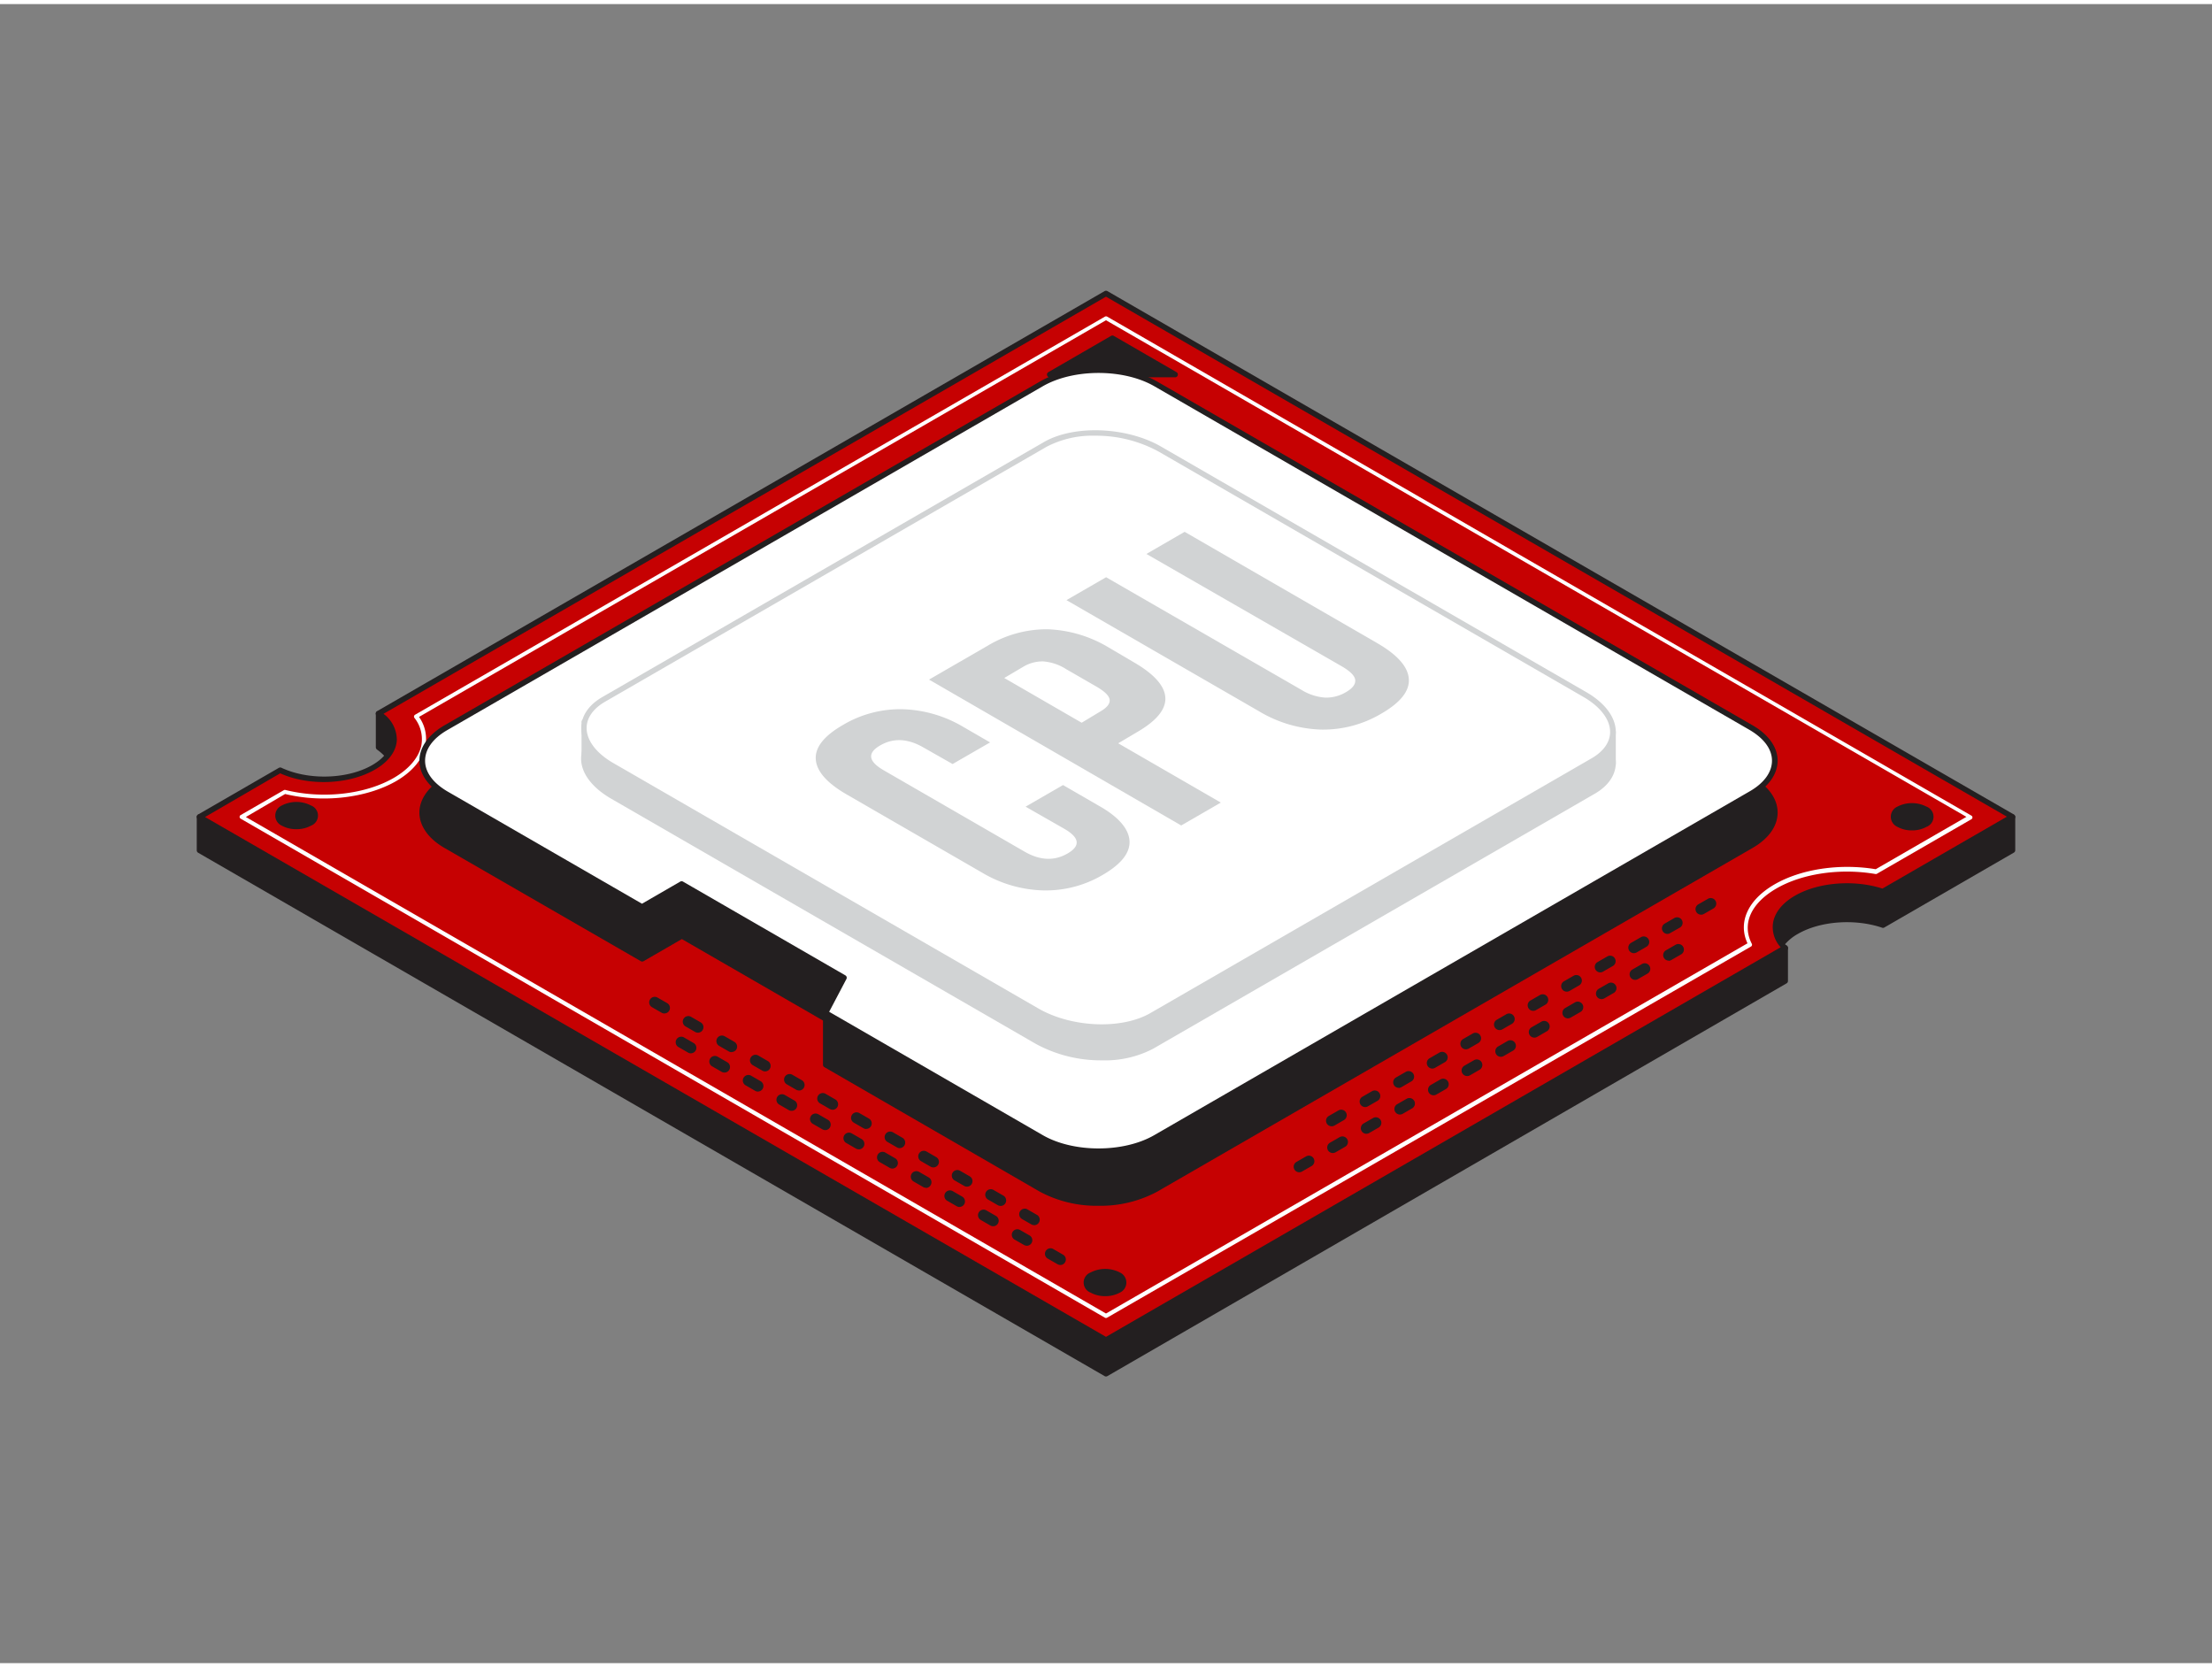 <svg id="_490_cpu_flatline" data-name="#490_cpu_flatline" xmlns="http://www.w3.org/2000/svg" viewBox="0 0 400 300" width="406" height="306" class="illustration styles_illustrationTablet__1DWOa"><rect x="0" y="0" width="400" height="300" fill="#808080" stroke="none"/><path d="M356.48,148.73,200,58.38,73.93,131.17l-5.47-2.89v6.05c4,2.86,3.72,7.07-.9,9.74s-11.91,2.84-16.87.52l-9.15,5.28L36.08,147V153L200,247.67l122.82-70.91v-6l-1.5.86a7.48,7.48,0,0,1,3.54-3.83c4.23-2.44,10.67-2.83,15.6-1.17L363.92,153V147Z" fill="#231f20"></path><path d="M200,248.17a.55.55,0,0,1-.25-.07L35.83,153.46a.5.5,0,0,1-.25-.43V147a.5.5,0,0,1,.24-.43.5.5,0,0,1,.49,0l5.22,2.77,8.91-5.15a.52.52,0,0,1,.47,0c4.89,2.29,11.94,2.08,16.4-.49,2.14-1.24,3.37-2.86,3.45-4.55s-.85-3.11-2.59-4.35a.52.52,0,0,1-.21-.41v-6.05a.5.5,0,0,1,.24-.43.5.5,0,0,1,.49,0l5.23,2.76L199.75,58a.5.5,0,0,1,.5,0l156.3,90.24,7.26-1.7a.49.49,0,0,1,.42.09.51.51,0,0,1,.19.39V153a.5.5,0,0,1-.25.44L340.71,167a.46.46,0,0,1-.41,0c-4.92-1.65-11.17-1.19-15.19,1.14a8.58,8.58,0,0,0-2.49,2.07.51.51,0,0,1,.45,0,.52.52,0,0,1,.25.44v6a.5.5,0,0,1-.25.43L200.25,248.1A.55.55,0,0,1,200,248.17ZM36.58,152.74,200,247.09l122.32-70.62v-4.9l-.75.43a.48.48,0,0,1-.56,0,.51.51,0,0,1-.16-.55,8,8,0,0,1,3.76-4.1c4.19-2.42,10.66-2.94,15.8-1.28l23-13.29v-5.13l-6.83,1.6a.5.5,0,0,1-.36-.05L200,59,74.18,131.61a.56.56,0,0,1-.49,0L69,129.11v5a6.08,6.08,0,0,1,2.8,5.06c-.1,2-1.5,4-4,5.36-4.64,2.68-11.93,2.95-17.09.65l-8.93,5.16a.53.53,0,0,1-.49,0l-4.72-2.51Z" fill="#231f20"></path><path d="M200,52.33,363.92,147l-23.46,13.55c-4.93-1.66-11.37-1.27-15.6,1.17s-4.92,6.17-2,9L200,241.62,36.08,147l14.61-8.44c5,2.32,12.26,2.14,16.87-.52s4.92-6.88.9-9.74Z" fill="#c60102"></path><path d="M200,242.12a.55.55,0,0,1-.25-.07L35.83,147.41a.5.5,0,0,1,0-.87l14.61-8.44a.52.52,0,0,1,.47,0c4.89,2.29,11.94,2.08,16.4-.49,2.14-1.24,3.37-2.86,3.45-4.55s-.85-3.11-2.59-4.35a.5.5,0,0,1,0-.84L199.75,51.9a.5.5,0,0,1,.5,0l163.92,94.64a.5.5,0,0,1,0,.87L340.71,161a.46.46,0,0,1-.41,0c-4.92-1.65-11.17-1.19-15.19,1.14-2.05,1.18-3.29,2.72-3.5,4.34a4.57,4.57,0,0,0,1.56,3.88.51.51,0,0,1-.1.79L200.25,242.05A.55.55,0,0,1,200,242.12ZM37.08,147,200,241l122-70.45a5.36,5.36,0,0,1-1.4-4.25c.25-1.93,1.66-3.74,4-5.08,4.19-2.42,10.66-2.94,15.8-1.28l22.51-13L200,52.91,69.35,128.34a5.88,5.88,0,0,1,2.41,4.75c-.1,2-1.5,3.95-4,5.36-4.64,2.68-11.93,3-17.09.65Z" fill="#231f20"></path><polygon points="189.82 66.99 212.49 66.99 201.16 60.44 189.82 66.99" fill="#231f20"></polygon><path d="M212.49,67.49H189.82a.5.5,0,0,1-.25-.93L200.91,60a.5.5,0,0,1,.5,0l11.33,6.55a.49.49,0,0,1,.24.56A.5.5,0,0,1,212.49,67.49Zm-20.81-1h18.95L201.16,61Z" fill="#231f20"></path><path d="M200,237.59a.41.41,0,0,1-.19-.05L43.52,147.3a.37.37,0,0,1-.19-.32.37.37,0,0,1,.19-.33l7.85-4.53a.39.39,0,0,1,.28,0c6.7,1.66,14.37.8,19.54-2.18,2.76-1.6,4.54-3.69,5-5.88a6.18,6.18,0,0,0-1.26-5,.39.39,0,0,1-.06-.3.41.41,0,0,1,.18-.25l124.77-72a.42.42,0,0,1,.38,0l156.29,90.24a.37.37,0,0,1,.19.32.37.37,0,0,1-.19.33l-17.08,9.86a.37.37,0,0,1-.25.05c-6.36-1.1-13.23-.1-17.92,2.61s-6.28,6.47-4.46,10a.38.38,0,0,1-.14.5L200.19,237.54A.45.45,0,0,1,200,237.59ZM44.46,147,200,236.78l116-66.94c-1.77-3.83.09-7.89,4.91-10.67s11.79-3.81,18.28-2.73l16.4-9.47L200,57.17,75.77,128.9a6.81,6.81,0,0,1,1.15,5.27c-.51,2.44-2.36,4.65-5.36,6.38-5.29,3-13.1,3.95-20,2.29Z" fill="#fff"></path><path d="M316.68,140.23,209,78.05c-5.71-3.29-14.95-3.29-20.65,0L80.62,140.24c-5.7,3.29-5.7,8.63,0,11.92l35.47,20.48,7.17-4.14,26,15v8.28l39,22.54c5.7,3.29,15,3.29,20.65,0l107.71-62.19C322.38,148.86,322.38,143.52,316.68,140.23Z" fill="#231f20"></path><path d="M198.65,217.3a21.7,21.7,0,0,1-10.58-2.53l-39-22.54a.5.5,0,0,1-.25-.43v-8l-25.52-14.73-6.92,4a.5.5,0,0,1-.5,0L80.37,152.59c-2.92-1.68-4.53-4-4.53-6.39s1.61-4.71,4.53-6.4L188.08,77.62c5.83-3.37,15.32-3.37,21.15,0l107.7,62.18c2.92,1.68,4.52,3.95,4.52,6.39s-1.6,4.71-4.52,6.4L209.22,214.77A21.66,21.66,0,0,1,198.65,217.3Zm-48.87-25.79,38.79,22.4c5.55,3.2,14.6,3.2,20.15,0l107.71-62.19c2.59-1.5,4-3.46,4-5.53s-1.43-4-4-5.53L208.73,78.48c-5.56-3.2-14.6-3.2-20.15,0L80.87,140.67c-2.6,1.5-4,3.46-4,5.53s1.43,4,4,5.53l35.22,20.33,6.92-4a.5.5,0,0,1,.5,0l26,15a.5.5,0,0,1,.25.43Z" fill="#231f20"></path><path d="M209,68.67l107.7,62.18c5.7,3.29,5.7,8.63,0,11.92L209,205c-5.7,3.29-14.95,3.29-20.65,0l-39-22.54,3.33-6.35-29.35-16.95-7.17,4.14L80.62,142.78c-5.7-3.29-5.7-8.63,0-11.92L188.33,68.67C194,65.38,203.27,65.38,209,68.67Z" fill="#fff"></path><path d="M198.65,207.92a21.7,21.7,0,0,1-10.58-2.53l-39-22.54a.51.51,0,0,1-.2-.67l3.12-5.92L123.26,159.7l-6.92,4a.5.5,0,0,1-.5,0L80.37,143.21c-2.92-1.68-4.53-4-4.53-6.39s1.61-4.71,4.53-6.4L188.08,68.24c5.83-3.37,15.32-3.37,21.15,0l107.7,62.18c2.92,1.68,4.52,4,4.52,6.39s-1.6,4.71-4.52,6.4L209.22,205.39A21.66,21.66,0,0,1,198.65,207.92Zm-48.71-25.7,38.63,22.31c5.55,3.2,14.6,3.2,20.15,0l107.71-62.19c2.59-1.5,4-3.46,4-5.53s-1.43-4-4-5.53L208.73,69.1c-5.56-3.2-14.6-3.2-20.15,0L80.87,131.29c-2.6,1.5-4,3.46-4,5.53s1.43,4,4,5.53l35.22,20.33,6.92-4a.5.5,0,0,1,.5,0l29.35,16.95a.49.49,0,0,1,.2.66Z" fill="#231f20"></path><path d="M288.1,142.36l-79.84,46.1c-5.31,3.06-14.58,2.68-20.71-.86l-76.87-44.38c-6.12-3.54-6.79-8.89-1.48-11.95L189,85.17c5.31-3.07,14.58-2.68,20.71.86l76.87,44.38C292.75,134,293.41,139.3,288.1,142.36Z" fill="#d1d3d4"></path><path d="M199.27,191a24.55,24.55,0,0,1-12-3l-76.87-44.38c-3.38-2-5.32-4.57-5.32-7.19,0-2.2,1.36-4.2,3.84-5.63l79.84-46.09c5.44-3.14,15-2.76,21.21.85L286.87,130c3.38,2,5.32,4.57,5.32,7.19,0,2.2-1.36,4.2-3.84,5.62l-79.84,46.1A18.81,18.81,0,0,1,199.27,191ZM198,83.6a17.78,17.78,0,0,0-8.74,2l-79.84,46.1c-2.15,1.24-3.34,2.93-3.34,4.76,0,2.25,1.76,4.56,4.82,6.33l76.87,44.38c6,3.45,15,3.83,20.21.86l79.84-46.1h0c2.15-1.24,3.34-2.93,3.34-4.76,0-2.25-1.76-4.56-4.82-6.33L209.5,86.46A23.62,23.62,0,0,0,198,83.6Z" fill="#d1d3d4"></path><polygon points="291.69 137.38 291.69 131.58 287.08 134.29 291.69 137.38" fill="#d1d3d4"></polygon><path d="M291.69,137.89a.47.47,0,0,1-.28-.09l-4.61-3.1a.51.51,0,0,1-.22-.43.49.49,0,0,1,.25-.41l4.6-2.71a.5.5,0,0,1,.5,0,.51.51,0,0,1,.26.44v5.81a.52.52,0,0,1-.27.44A.46.46,0,0,1,291.69,137.89ZM288,134.32l3.17,2.13v-4Z" fill="#d1d3d4"></path><ellipse cx="345.74" cy="146.95" rx="3.4" ry="1.96" fill="#231f20"></ellipse><path d="M345.74,149.42a5.39,5.39,0,0,1-2.65-.65,2,2,0,0,1,0-3.64,5.77,5.77,0,0,1,5.3,0,1.95,1.95,0,0,1,0,3.64A5.36,5.36,0,0,1,345.74,149.42Zm0-3.93a4.38,4.38,0,0,0-2.15.51,1.24,1.24,0,0,0-.74.95,1.27,1.27,0,0,0,.74,1,4.85,4.85,0,0,0,4.3,0c.48-.28.75-.63.75-1a1.23,1.23,0,0,0-.75-.95A4.35,4.35,0,0,0,345.74,145.49Z" fill="#231f20"></path><ellipse cx="199.86" cy="231.18" rx="3.4" ry="1.96" fill="#231f20"></ellipse><path d="M199.86,233.64a5.36,5.36,0,0,1-2.65-.64,1.95,1.95,0,0,1,0-3.64,5.77,5.77,0,0,1,5.3,0,2,2,0,0,1,0,3.64A5.39,5.39,0,0,1,199.86,233.64Zm0-3.92a4.46,4.46,0,0,0-2.15.5c-.48.28-.75.63-.75,1a1.23,1.23,0,0,0,.75.95,4.85,4.85,0,0,0,4.3,0,1.24,1.24,0,0,0,.74-.95,1.27,1.27,0,0,0-.74-1A4.49,4.49,0,0,0,199.86,229.72Z" fill="#231f20"></path><ellipse cx="53.6" cy="146.74" rx="3.4" ry="1.96" fill="#231f20"></ellipse><path d="M53.6,149.2a5.39,5.39,0,0,1-2.65-.64,2,2,0,0,1,0-3.64,5.77,5.77,0,0,1,5.3,0,1.95,1.95,0,0,1,0,3.64A5.39,5.39,0,0,1,53.6,149.2Zm0-3.92a4.49,4.49,0,0,0-2.15.5c-.47.28-.74.62-.74,1a1.24,1.24,0,0,0,.74.95,4.85,4.85,0,0,0,4.3,0,1.23,1.23,0,0,0,.75-.95c0-.34-.27-.68-.75-1A4.49,4.49,0,0,0,53.6,145.28Z" fill="#231f20"></path><path d="M191.74,228a1,1,0,0,1-.5-.13l-1.74-1a1,1,0,1,1,1-1.73l1.73,1a1,1,0,0,1-.49,1.87Zm-6.08-3.48a1,1,0,0,1-.49-.13l-1.74-1a1,1,0,0,1,1-1.73l1.74,1a1,1,0,0,1-.5,1.87ZM179.59,221a1,1,0,0,1-.5-.13l-1.73-1a1,1,0,1,1,1-1.74l1.73,1a1,1,0,0,1-.49,1.87Zm-6.08-3.48a1,1,0,0,1-.49-.13l-1.74-1a1,1,0,0,1,1-1.74l1.73,1a1,1,0,0,1-.5,1.86Zm-6.07-3.48a1,1,0,0,1-.5-.13l-1.73-1a1,1,0,0,1-.38-1.36,1,1,0,0,1,1.37-.38l1.74,1a1,1,0,0,1,.37,1.36A1,1,0,0,1,167.44,214.08Zm-6.08-3.47a1,1,0,0,1-.49-.14l-1.74-1a1,1,0,1,1,1-1.73l1.73,1a1,1,0,0,1-.5,1.87Zm-6.07-3.48a1,1,0,0,1-.5-.13l-1.73-1a1,1,0,1,1,1-1.73l1.74,1a1,1,0,0,1-.5,1.87Zm-6.08-3.48a1,1,0,0,1-.49-.13l-1.74-1a1,1,0,0,1-.37-1.36,1,1,0,0,1,1.37-.37l1.73,1a1,1,0,0,1-.5,1.87Zm-6.07-3.48a1,1,0,0,1-.5-.13l-1.73-1a1,1,0,0,1,1-1.74l1.74,1a1,1,0,0,1-.5,1.87Zm-6.07-3.48a1,1,0,0,1-.5-.13l-1.74-1a1,1,0,0,1,1-1.74l1.73,1a1,1,0,0,1-.49,1.86ZM131,193.21a1,1,0,0,1-.5-.13l-1.73-1a1,1,0,0,1,1-1.74l1.74,1a1,1,0,0,1,.37,1.36A1,1,0,0,1,131,193.21Zm-6.07-3.47a1,1,0,0,1-.5-.14l-1.74-1a1,1,0,0,1,1-1.74l1.73,1a1,1,0,0,1-.49,1.87Z" fill="#231f20"></path><path d="M187,220.8a1,1,0,0,1-.49-.13l-1.74-1a1,1,0,0,1,1-1.73l1.74,1a1,1,0,0,1-.5,1.87Zm-6.07-3.48a1,1,0,0,1-.5-.13l-1.73-1a1,1,0,1,1,1-1.73l1.74,1a1,1,0,0,1-.5,1.87Zm-6.08-3.48a1,1,0,0,1-.49-.13l-1.74-1a1,1,0,0,1,1-1.74l1.73,1a1,1,0,0,1-.5,1.87Zm-6.07-3.48a1,1,0,0,1-.5-.13l-1.73-1a1,1,0,0,1,1-1.74l1.74,1a1,1,0,0,1,.37,1.36A1,1,0,0,1,168.73,210.36Zm-6.08-3.48a1,1,0,0,1-.49-.13l-1.74-1a1,1,0,0,1-.37-1.36,1,1,0,0,1,1.37-.38l1.73,1a1,1,0,0,1-.5,1.86Zm-6.07-3.47a1,1,0,0,1-.5-.14l-1.73-1a1,1,0,0,1-.37-1.36,1,1,0,0,1,1.36-.38l1.74,1a1,1,0,0,1-.5,1.87Zm-6.08-3.48a1,1,0,0,1-.49-.13l-1.74-1a1,1,0,1,1,1-1.73l1.73,1a1,1,0,0,1-.5,1.87Zm-6.07-3.48a1,1,0,0,1-.5-.13l-1.73-1a1,1,0,0,1,1-1.73l1.74,1a1,1,0,0,1-.5,1.87ZM138.36,193a1,1,0,0,1-.5-.13l-1.74-1a1,1,0,0,1,1-1.74l1.73,1a1,1,0,0,1,.37,1.37A1,1,0,0,1,138.36,193Zm-6.08-3.48a1,1,0,0,1-.49-.13l-1.74-1a1,1,0,0,1,1-1.74l1.74,1a1,1,0,0,1,.37,1.37A1,1,0,0,1,132.28,189.49ZM126.21,186a1,1,0,0,1-.5-.13l-1.74-1a1,1,0,0,1,1-1.74l1.73,1a1,1,0,0,1,.38,1.36A1,1,0,0,1,126.21,186Zm-6.08-3.47a1,1,0,0,1-.49-.14l-1.74-1a1,1,0,0,1,1-1.74l1.74,1a1,1,0,0,1-.5,1.87Z" fill="#231f20"></path><path d="M234.94,211.24a1,1,0,0,1-.87-.51,1,1,0,0,1,.37-1.36l1.74-1a1,1,0,0,1,1,1.74l-1.74,1A1,1,0,0,1,234.94,211.24Zm6.07-3.48a1,1,0,0,1-.5-1.87l1.74-1a1,1,0,0,1,1,1.74l-1.74,1A1,1,0,0,1,241,207.76Zm6.08-3.48a1,1,0,0,1-.5-1.87l1.74-1a1,1,0,0,1,1,1.73l-1.74,1A1,1,0,0,1,247.09,204.28Zm6.07-3.48a1,1,0,0,1-.5-1.87l1.74-1a1,1,0,0,1,1,1.73l-1.73,1A1,1,0,0,1,253.16,200.8Zm6.08-3.48a1,1,0,0,1-.5-1.87l1.73-1a1,1,0,0,1,1.37.37,1,1,0,0,1-.37,1.37l-1.74,1A1,1,0,0,1,259.24,197.32Zm6.07-3.48a1,1,0,0,1-.5-1.87l1.74-1a1,1,0,0,1,1,1.74l-1.73,1A1,1,0,0,1,265.31,193.84Zm6.08-3.48a1,1,0,0,1-.5-1.86l1.73-1a1,1,0,0,1,1,1.74l-1.74,1A1,1,0,0,1,271.39,190.36Zm6.07-3.47A1,1,0,0,1,277,185l1.74-1a1,1,0,0,1,1.36.38,1,1,0,0,1-.37,1.36l-1.73,1A1,1,0,0,1,277.46,186.89Zm6.08-3.48a1,1,0,0,1-.5-1.87l1.73-1a1,1,0,1,1,1,1.73l-1.74,1A1,1,0,0,1,283.54,183.41Zm6.07-3.48a1,1,0,0,1-.87-.5,1,1,0,0,1,.37-1.37l1.74-1a1,1,0,0,1,1,1.73l-1.73,1A1,1,0,0,1,289.61,179.93Zm6.07-3.48a1,1,0,0,1-.49-1.87l1.73-1a1,1,0,0,1,1.37.37,1,1,0,0,1-.37,1.37l-1.74,1A1,1,0,0,1,295.68,176.45Zm6.08-3.48a1,1,0,0,1-.87-.5,1,1,0,0,1,.37-1.37l1.74-1a1,1,0,0,1,1,1.74l-1.74,1A1,1,0,0,1,301.76,173Z" fill="#231f20"></path><path d="M240.79,202.92a1,1,0,0,1-.87-.5,1,1,0,0,1,.37-1.36l1.74-1a1,1,0,0,1,1,1.74l-1.73,1A1,1,0,0,1,240.79,202.92Zm6.07-3.47a1,1,0,0,1-.49-1.87l1.73-1a1,1,0,0,1,1.37.38,1,1,0,0,1-.37,1.36l-1.74,1A1,1,0,0,1,246.86,199.45Zm6.08-3.48a1,1,0,0,1-.5-1.87l1.74-1a1,1,0,1,1,1,1.73l-1.73,1A1.13,1.13,0,0,1,252.94,196Zm6.07-3.48a1,1,0,0,1-.49-1.87l1.73-1a1,1,0,1,1,1,1.73l-1.74,1A1,1,0,0,1,259,192.49Zm6.08-3.48a1,1,0,0,1-.5-1.87l1.74-1a1,1,0,0,1,1.36.37,1,1,0,0,1-.37,1.37l-1.74,1A1,1,0,0,1,265.09,189Zm6.07-3.48a1,1,0,0,1-.49-1.87l1.73-1a1,1,0,1,1,1,1.74l-1.73,1A1,1,0,0,1,271.16,185.53Zm6.08-3.48a1,1,0,0,1-.5-1.86l1.73-1a1,1,0,1,1,1,1.74l-1.74,1A1,1,0,0,1,277.24,182.05Zm6.07-3.47a1,1,0,0,1-.87-.51,1,1,0,0,1,.37-1.36l1.74-1a1,1,0,1,1,1,1.74l-1.73,1A1,1,0,0,1,283.31,178.58Zm6.08-3.48a1,1,0,0,1-.5-1.87l1.73-1a1,1,0,1,1,1,1.73l-1.74,1A1.05,1.05,0,0,1,289.39,175.1Zm6.07-3.48a1,1,0,0,1-.5-1.87l1.74-1a1,1,0,1,1,1,1.73l-1.73,1A1,1,0,0,1,295.46,171.62Zm6.08-3.48a1,1,0,0,1-.5-1.87l1.73-1a1,1,0,0,1,1.37.37,1,1,0,0,1-.37,1.36L302,168A1,1,0,0,1,301.54,168.14Zm6.07-3.48a1,1,0,0,1-.5-1.87l1.74-1a1,1,0,0,1,1,1.74l-1.73,1A1,1,0,0,1,307.61,164.66Z" fill="#231f20"></path><polyline points="105.61 130.42 105.61 136.47 107.66 138.09 105.61 129.78" fill="#d1d3d4"></polyline><path d="M107.66,138.59a.51.51,0,0,1-.31-.11l-2-1.62a.49.49,0,0,1-.19-.39v-6.05a.5.5,0,0,1,.08-.27l-.06-.25a.49.49,0,0,1,.36-.6.5.5,0,0,1,.61.36l2,8.31a.5.5,0,0,1-.21.54A.56.56,0,0,1,107.66,138.59Zm-1.55-2.36.71.56-.71-2.88Z" fill="#d1d3d4"></path><path d="M288.1,136.81l-79.84,46.1c-5.31,3.07-14.58,2.68-20.71-.86l-76.87-44.38c-6.12-3.54-6.79-8.89-1.48-11.95L189,79.62c5.31-3.06,14.58-2.68,20.71.86l76.87,44.38C292.75,128.4,293.41,133.75,288.1,136.81Z" fill="#fff"></path><path d="M199.27,185.47a24.65,24.65,0,0,1-12-3L110.43,138.1c-3.38-1.95-5.32-4.57-5.32-7.19,0-2.2,1.36-4.2,3.84-5.62l79.84-46.1c5.44-3.14,15-2.76,21.21.85l76.87,44.39c3.38,1.95,5.32,4.57,5.32,7.19,0,2.2-1.36,4.2-3.84,5.63l-79.84,46.09A18.81,18.81,0,0,1,199.27,185.47ZM198,78.05a17.89,17.89,0,0,0-8.74,2l-79.84,46.1c-2.15,1.24-3.34,2.93-3.34,4.76,0,2.25,1.76,4.56,4.82,6.33l76.87,44.38c6,3.46,15,3.84,20.21.86l79.84-46.1c2.15-1.24,3.34-2.93,3.34-4.76,0-2.25-1.76-4.56-4.82-6.33L209.5,80.91A23.62,23.62,0,0,0,198,78.05Zm90.07,58.76h0Z" fill="#d1d3d4"></path><path d="M188.58,160.27a22.8,22.8,0,0,1-11-3.22l-24.49-14.14q-5.34-3.09-5.57-6.34t4.92-6.22a20.25,20.25,0,0,1,10.78-2.84,22.76,22.76,0,0,1,11,3.21l4.82,2.79-6.78,3.91-5.28-3q-4.23-2.44-7.81-.37t.65,4.51l25.47,14.71q4.17,2.4,7.75.33c2.39-1.37,2.2-2.87-.58-4.47l-7-4,6.77-3.91,6.45,3.73c3.57,2,5.42,4.17,5.57,6.33s-1.48,4.25-4.92,6.23A20.25,20.25,0,0,1,188.58,160.27Z" fill="#d1d3d4"></path><path d="M168,122.15l10.56-6.1a20.74,20.74,0,0,1,10.88-3,23,23,0,0,1,11.07,3.31L205,119q5.53,3.2,5.73,6.39c.13,2.13-1.59,4.23-5.15,6.28l-3.38,2,18.56,10.72-7.16,4.14ZM199,127.9c1.17-.68,1.73-1.37,1.66-2.09s-.88-1.52-2.44-2.42l-5.41-3.12a9,9,0,0,0-4.2-1.41,6.76,6.76,0,0,0-3.62,1l-3.39,2,14,8.09Z" fill="#d1d3d4"></path><path d="M238.88,131.19a23.19,23.19,0,0,1-11.24-3.33l-34.79-20.08,7.17-4.14L235.33,124a9.38,9.38,0,0,0,4.33,1.41,7,7,0,0,0,3.75-1c1.17-.68,1.72-1.4,1.66-2.16s-.88-1.6-2.45-2.51L207.31,99.43l6.91-4L249,115.53q5.53,3.19,5.76,6.49c.16,2.19-1.51,4.29-5,6.3A20.57,20.57,0,0,1,238.88,131.19Z" fill="#d1d3d4"></path></svg>